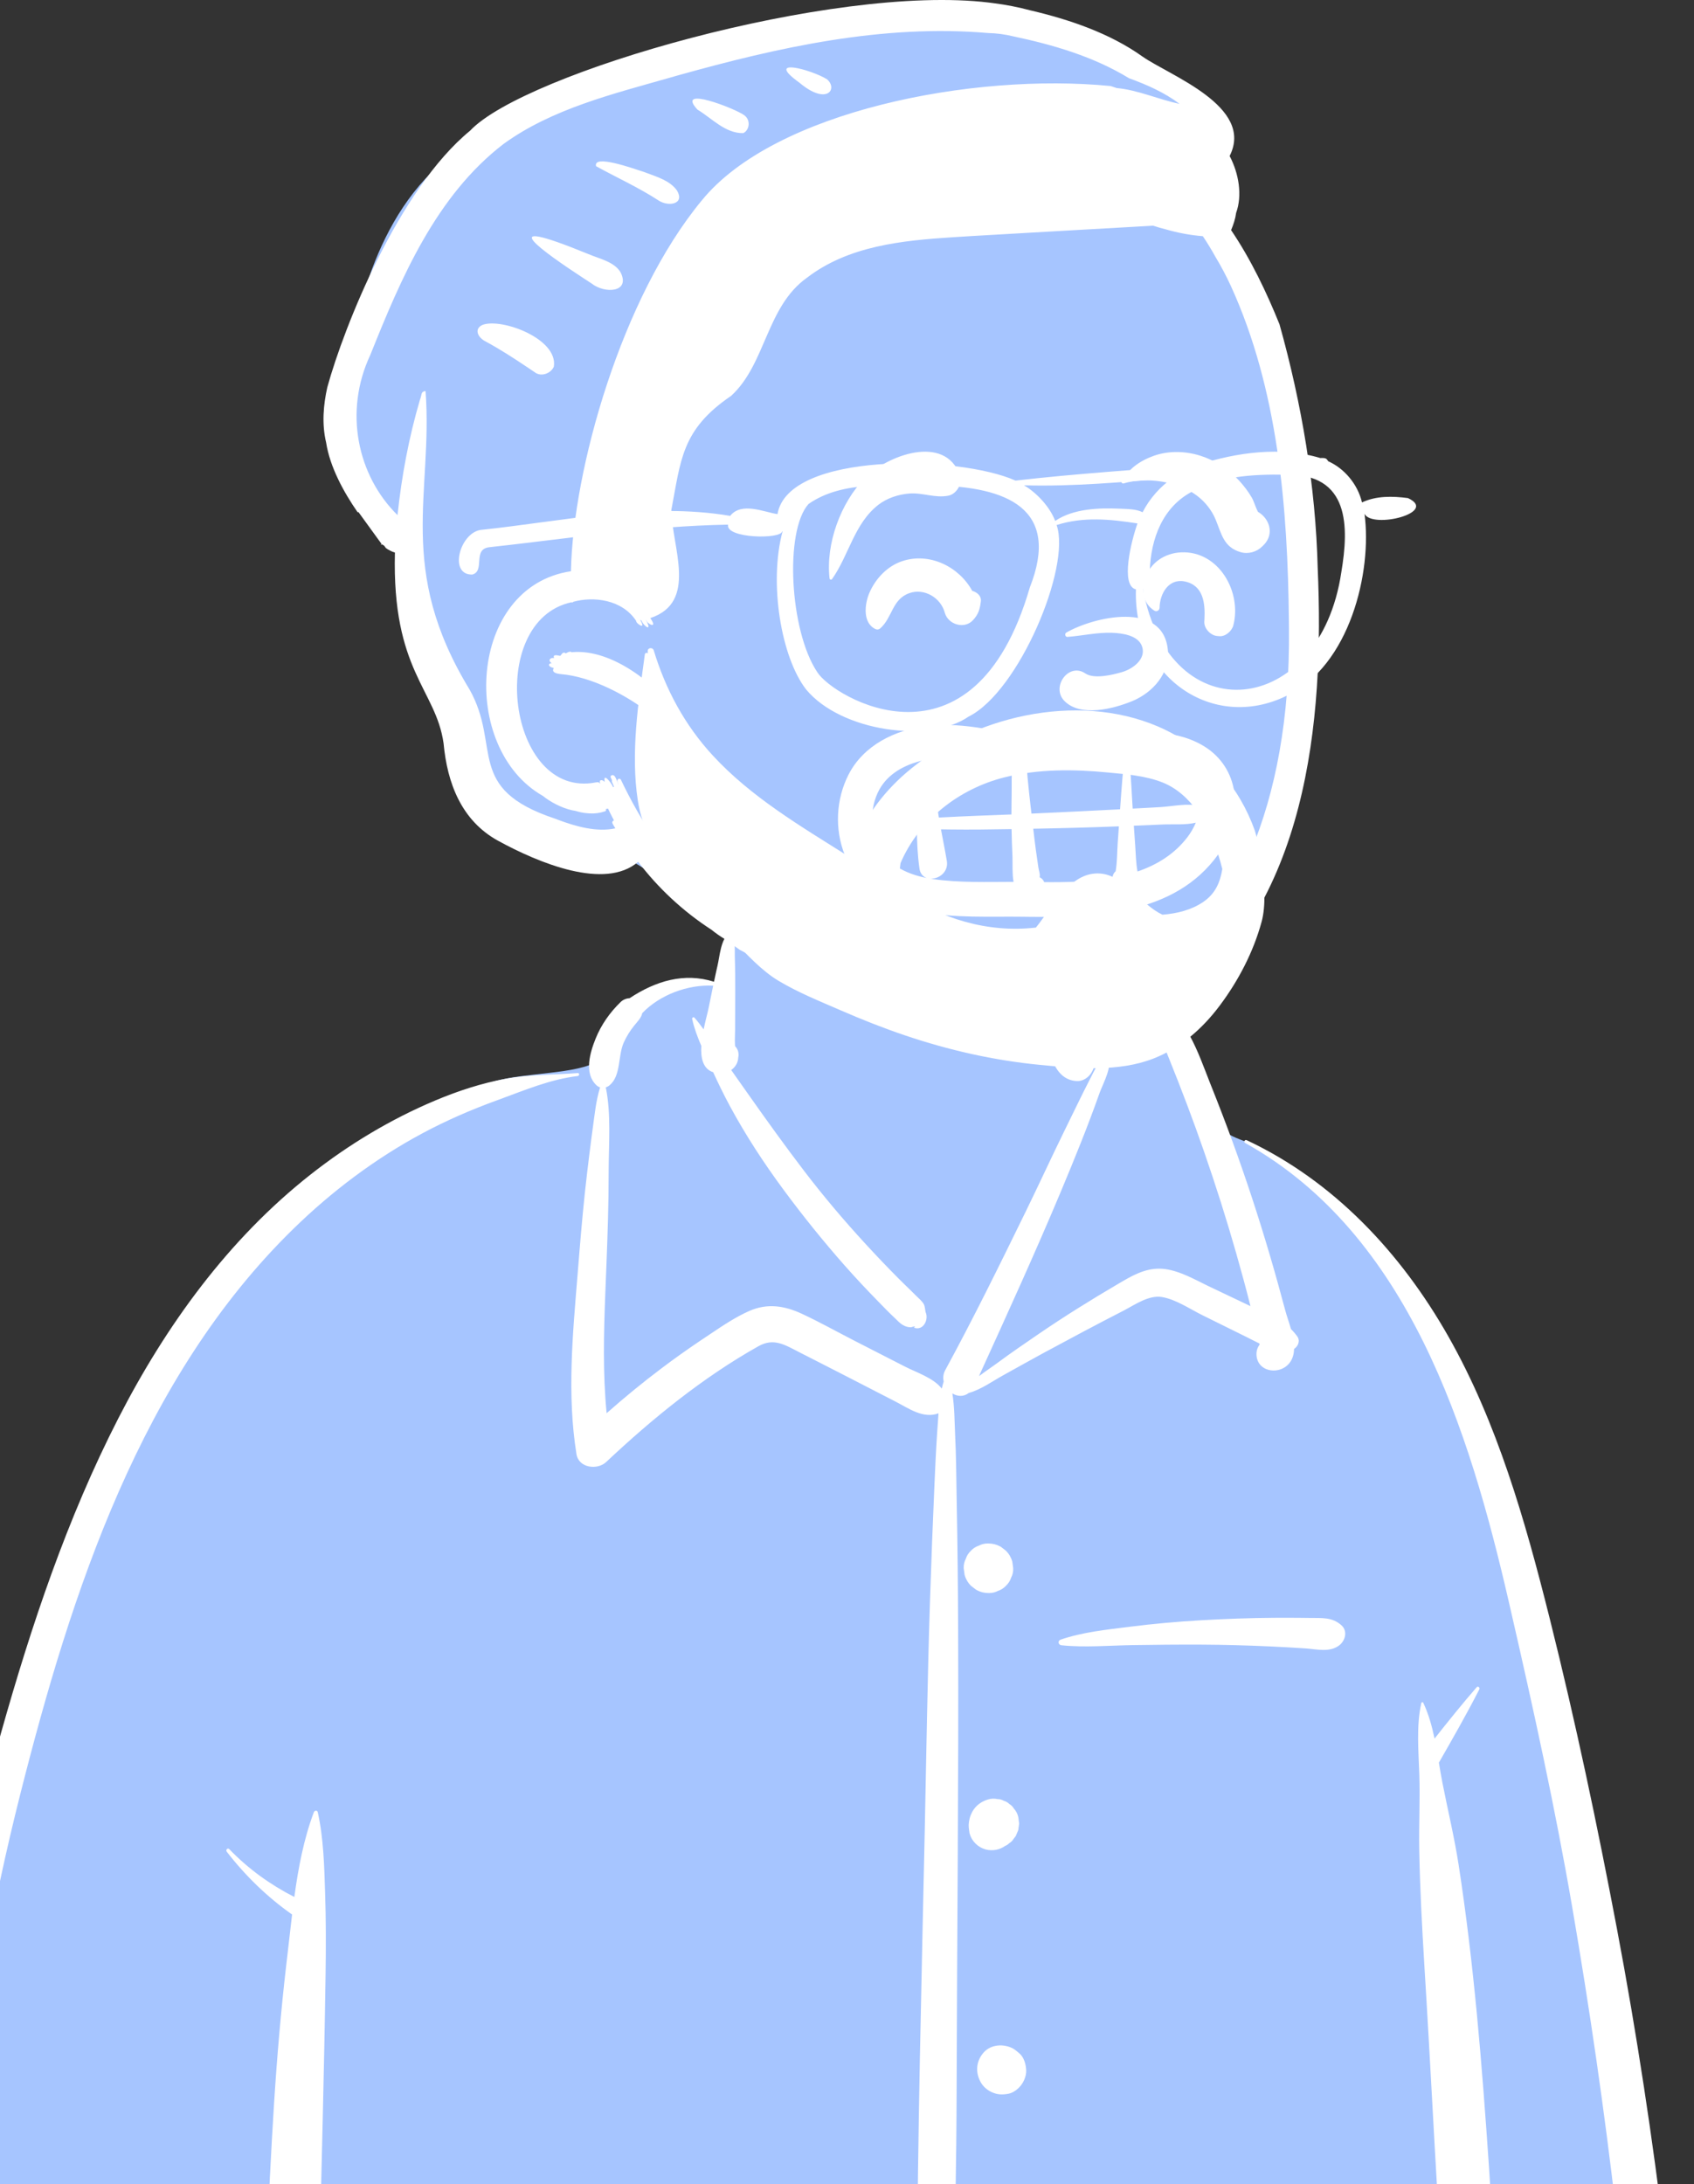 <svg width="405" height="522" viewBox="0 0 405 522" fill="none" xmlns="http://www.w3.org/2000/svg">
<rect x="0" y="0" width="405" height="522" fill="#333333" stroke="none"/>
<g clip-path="url(#clip0_2_9)">
<path fill-rule="evenodd" clip-rule="evenodd" d="M5.95 605.838C76.429 616.549 148.186 617.087 219.25 613.198C247.375 611.091 275.586 610.712 303.687 613.405C320.293 614.641 393.1 620.209 399.048 605.329C395.304 526.091 387.722 446.179 364.46 369.972C354.894 342.912 346.677 320.454 328.006 298.062C322.122 291.948 309.431 279.126 302.16 274.944C295.86 271.321 293.227 272.614 289.61 266.495C286.015 259.736 283.364 248.448 278.26 243.678C273.063 238.822 265.361 240.56 255.815 242.124C257.569 218.412 246.63 212.373 231.559 207.864C205.069 197.749 178.907 202.831 172.239 235.095C159.877 235.095 152.933 240.418 145.426 245.532C142.357 247.623 144.491 252.95 140.826 254.593C134.044 257.009 122.059 256.417 115.529 259.39C85.835 272.911 59.388 292.517 42.019 321.152C3.08 382.287 -23.668 511.069 -19.039 583.528C-21.067 586.709 -18.263 591.272 -17.55 594.693C-16.651 597.67 -13.737 599.649 -10.696 599.311C-6.453 603.877 0.111 604.893 5.95 605.838Z" fill="#A6C5FF"/>
<path fill-rule="evenodd" clip-rule="evenodd" d="M297.672 273.151C297.239 272.91 297.62 272.291 298.055 272.496C318.957 282.306 334.991 299.519 346.274 319.406C357.956 339.998 364.615 363.377 370.356 386.229L370.563 387.054C376.684 411.499 381.889 436.197 386.575 460.955C391.32 486.027 395.129 511.255 398.194 536.586C399.71 549.111 401.061 561.658 402.115 574.23C402.642 580.513 403.12 586.8 403.55 593.09C403.722 595.606 403.884 598.122 404.022 600.64L404.122 602.529C404.208 604.242 404.411 605.959 403.988 607.649C403.623 609.106 402.852 610.425 402.174 611.763C400.833 614.406 397.156 613.971 395.711 611.763L395.291 611.119C394.333 609.637 393.537 608.26 393.236 606.416C392.945 604.63 392.934 602.758 392.804 600.955C392.564 597.636 392.359 594.314 392.126 590.994C391.637 584.005 391.087 577.021 390.479 570.042C389.275 556.264 387.984 542.499 386.399 528.759C383.582 504.341 380.047 479.987 375.879 455.764C371.807 432.1 366.66 408.676 361.29 385.282L360.734 382.862C351.331 342.017 336.84 294.979 297.672 273.151ZM75.041 433.091C75.195 432.682 75.856 432.588 75.968 433.091C77.376 439.433 77.515 445.966 77.73 452.459C77.942 458.865 77.934 465.3 77.84 471.71C77.496 495.266 76.85 518.802 76.291 542.354C76.011 554.136 75.749 565.918 75.548 577.701C75.472 582.12 75.408 586.539 75.355 590.959L75.29 596.787C75.258 599.364 75.19 601.91 74.876 604.484C74.669 606.177 74.227 607.792 73.293 609.244C72.63 610.274 71.685 610.797 70.764 611.497L70.591 611.631C69.416 612.559 68.179 612.566 67.015 611.631L66.677 611.363C65.566 610.493 64.605 609.814 63.896 608.438C62.908 606.526 62.75 604.449 62.583 602.341C62.328 599.146 62.497 595.904 62.53 592.699C62.596 586.271 62.684 579.844 62.797 573.416C63.211 549.845 64.029 526.269 65.519 502.74C66.222 491.657 67.174 480.538 68.451 469.5L68.694 467.431C69.082 464.183 69.435 460.878 69.833 457.562C63.89 453.379 58.666 448.304 54.211 442.548C53.883 442.124 54.422 441.53 54.819 441.94C59.37 446.656 64.59 450.415 70.368 453.371C71.315 446.429 72.617 439.525 75.041 433.091ZM174.331 222.974C174.413 222.911 174.54 222.884 174.618 222.974C175.895 224.465 175.636 226.743 175.677 228.631L175.682 228.807C175.774 231.568 175.791 234.32 175.782 237.082L175.753 245.875C175.749 247.084 175.651 248.343 175.713 249.559L175.746 250.03C176.417 250.717 176.729 251.711 176.501 252.709C176.46 253.989 175.791 255.058 174.815 255.729L176.907 258.698L179 261.665C183.315 267.789 187.678 273.858 192.225 279.813C196.861 285.884 201.807 291.727 206.982 297.345C209.511 300.09 212.083 302.797 214.714 305.443C215.783 306.519 216.879 307.567 217.963 308.628L219.042 309.694C219.679 310.331 220.48 310.962 220.903 311.77C221.152 312.247 221.209 313.421 221.298 313.615C222.096 315.371 220.734 318.171 218.47 317.295L218.573 317.226C218.985 316.94 218.721 316.935 217.78 317.214C217.187 317.212 216.631 317.076 216.111 316.805L215.956 316.72C215.224 316.348 214.57 315.627 213.976 315.051L213.828 314.911C212.468 313.636 211.172 312.284 209.869 310.951C207.148 308.171 204.489 305.331 201.915 302.416C196.779 296.598 191.91 290.545 187.299 284.304C182.603 277.947 178.237 271.264 174.483 264.307C173.059 261.666 171.753 258.975 170.5 256.253C168.063 255.47 167.497 252.876 167.667 249.955C166.768 247.859 165.958 245.721 165.479 243.536C165.413 243.237 165.798 242.954 166.028 243.216C166.808 244.102 167.53 245.046 168.223 246.014C168.642 243.965 169.172 242.08 169.421 240.878L170.502 235.573C164.413 235.256 157.74 237.759 153.543 242.14C153.317 243.281 152.44 244.098 151.584 245.165C150.607 246.384 149.754 247.752 149.118 249.183C147.707 252.354 148.503 257.028 145.765 259.355C145.48 259.597 145.161 259.766 144.832 259.87C146.131 266.243 145.542 273.266 145.513 279.731L145.512 280.3C145.519 287.537 145.277 294.779 144.998 302.01L144.713 309.166C144.345 318.709 144.106 328.258 145.033 337.749C149.265 333.999 153.641 330.42 158.168 327.01C161.144 324.768 164.18 322.605 167.271 320.524L169.783 318.844C172.793 316.825 175.876 314.747 179.171 313.301C183.482 311.41 187.58 312.06 191.742 314C195.886 315.931 199.907 318.175 203.972 320.269C208.106 322.398 212.249 324.509 216.39 326.625C219.132 328.027 223.151 329.293 225.163 331.874C225.291 331.303 225.441 330.733 225.616 330.166C225.416 329.301 225.493 328.366 225.978 327.475C232.738 315.048 238.992 302.325 245.202 289.617C248.346 283.186 251.334 276.679 254.484 270.251L257.545 263.992C258.057 262.949 258.57 261.907 259.086 260.866C259.858 259.309 260.663 257.766 261.444 256.212C261.774 255.556 262.188 254.903 262.509 254.241L262.661 253.908C262.669 253.891 263.41 251.557 262.837 251.78L262.788 251.803C262.496 251.969 262.262 251.601 262.451 251.366C263.261 250.364 264.39 251.252 264.852 252.18C266.126 254.733 263.792 258.741 262.894 261.186L262.845 261.323C260.058 269.214 256.904 276.956 253.671 284.672C247.473 299.465 240.815 314.03 234.172 328.621L234.093 328.872C235.509 327.786 237.022 326.8 238.317 325.84C241.585 323.418 244.948 321.116 248.306 318.821C254.463 314.612 260.788 310.68 267.217 306.904L268.504 306.151C271.715 304.279 274.896 302.761 278.708 303.323C282.25 303.845 285.542 305.748 288.741 307.294L289.072 307.453L298.958 312.155C297.901 307.939 296.757 303.743 295.563 299.562C293.235 291.408 290.673 283.323 287.894 275.31C285.3 267.823 282.494 260.418 279.527 253.072L278.634 250.867C277.424 247.842 276.221 244.544 272.764 243.613C269.309 242.682 265.345 244.062 262.187 242.092C261.9 241.913 261.936 241.439 262.284 241.352L264.232 240.86C267.891 239.95 272.18 239.034 275.64 239.919C279.405 240.884 282.52 244.046 284.347 247.332C286.378 250.988 287.81 255.08 289.351 258.978L289.595 259.592C291.364 264.004 293.066 268.442 294.694 272.909C297.949 281.836 300.912 290.871 303.594 299.987C304.887 304.381 306.113 308.795 307.292 313.221C307.631 314.493 308.19 316.037 308.648 317.646C309.174 318.159 309.671 318.731 310.138 319.384C310.912 320.466 310.356 321.736 309.394 322.384C309.357 323.492 309.11 324.533 308.522 325.426C306.227 328.912 300.159 328.014 300.405 323.328C300.442 322.61 300.722 321.925 301.145 321.347L301.133 321.253L301.085 321.081C300.031 320.576 298.973 320.013 297.858 319.462L287.483 314.333C284.478 312.847 281.148 310.551 277.806 309.985C274.691 309.457 271.404 311.779 268.728 313.18L268.554 313.27C262.083 316.589 255.66 320.017 249.263 323.474C246.14 325.162 243.057 326.92 239.946 328.627C237.345 330.055 234.537 332.105 231.613 332.911C230.365 333.883 228.881 333.753 227.689 333.018C228.234 336.394 228.2 339.859 228.367 343.311C228.592 347.925 228.627 352.552 228.701 357.173L228.731 358.906C228.927 369.121 229.033 379.339 229.071 389.556C229.21 425.94 228.808 462.334 228.714 498.717C228.666 516.997 228.304 535.293 227.83 553.566C227.628 561.309 227.208 569.043 226.753 576.774L226.503 580.991C225.974 589.889 225.661 598.885 224.015 607.663C223.8 608.808 221.864 608.837 221.674 607.663C220.158 598.257 220.074 588.645 219.783 579.129L219.721 577.227C219.371 567.01 219.205 556.799 219.241 546.576C219.37 510.178 220.316 473.803 221.089 437.415C221.478 419.133 221.74 400.842 222.344 382.566C222.646 373.421 222.988 364.282 223.394 355.141C223.575 351.059 223.75 346.982 224.021 342.907L224.143 341.16C224.227 340.021 224.295 338.895 224.378 337.78C220.697 339.125 217.33 336.635 214.019 334.931C210.203 332.967 206.388 331 202.571 329.039L198.75 327.082L191.103 323.179C187.66 321.421 185.008 319.671 181.336 321.733C168.106 329.159 155.949 339.04 144.932 349.408C142.82 351.396 138.356 350.862 137.821 347.529C135.535 333.293 136.925 318.851 138.092 304.572L138.522 299.27C139.044 292.938 139.611 286.607 140.368 280.3C140.706 277.48 141.043 274.66 141.416 271.845L141.703 269.734C142.169 266.397 142.474 263.079 143.467 259.879C143.154 259.777 142.852 259.611 142.582 259.355C139.595 256.519 141.035 251.598 142.399 248.225C143.745 244.895 145.797 241.989 148.368 239.488C148.928 238.942 149.719 238.59 150.513 238.572C156.745 234.441 163.582 232.379 170.698 234.634C170.898 233.678 171.102 232.723 171.317 231.771L171.535 230.82C172.089 228.457 172.294 224.555 174.331 222.974ZM238.207 596.058C240.141 595.526 242.259 596.087 243.676 597.505C245.092 598.923 245.653 601.041 245.12 602.976C244.854 603.928 244.372 604.755 243.676 605.457C243.025 606.104 242.265 606.566 241.397 606.843L241.195 606.903L240.879 607.035C239.91 607.296 238.94 607.296 237.971 607.035C237.044 606.775 236.24 606.306 235.557 605.628C234.879 604.945 234.41 604.14 234.15 603.212C233.889 602.242 233.889 601.272 234.15 600.302L234.282 599.986C234.548 599.033 235.03 598.206 235.727 597.505C236.428 596.808 237.255 596.325 238.207 596.058ZM353.043 403.239C353.361 402.875 353.876 403.342 353.679 403.73C350.666 409.639 347.309 415.505 344.009 421.264C344.273 422.86 344.535 424.443 344.837 425.986C346.122 432.563 347.697 439.022 348.724 445.662C352.413 469.529 354.329 493.655 355.973 517.737C357.621 541.904 357.832 566.083 358.08 590.298C358.102 592.397 356.488 594.836 354.326 595.231C353.336 595.412 352.595 595.377 351.608 595.231C349.357 594.9 347.95 592.321 347.853 590.298C347.208 576.764 346.34 563.248 345.335 549.736C343.552 525.779 342.463 501.761 341.023 477.78L340.516 469.398C339.972 460.316 339.474 451.228 339.312 442.133C339.204 436.107 339.526 430.083 339.328 424.064C339.145 418.508 338.582 412.466 339.807 407.006C339.852 406.802 340.175 406.75 340.268 406.946C341.542 409.627 342.348 412.542 342.97 415.517C346.251 411.365 349.592 407.204 353.043 403.239ZM138.121 256.456C138.582 256.423 138.564 257.116 138.121 257.167C131.682 257.914 125.462 260.536 119.382 262.764L118.861 262.954C112.719 265.184 106.73 267.777 100.967 270.867C89.699 276.91 79.352 284.702 70.204 293.622C33.679 329.23 17.034 380.579 4.837 428.833C-1.939 455.643 -6.758 482.906 -9.882 510.378C-11.426 523.965 -12.518 537.603 -13.155 551.262C-13.481 558.263 -13.686 565.27 -13.772 572.277C-13.816 575.867 -13.829 579.457 -13.825 583.047C-13.823 584.692 -13.529 586.763 -13.969 588.36C-14.377 589.839 -15.527 591.142 -16.378 592.375C-17.386 593.838 -19.198 593.761 -20.22 592.375L-20.597 591.871C-21.688 590.424 -22.754 589.04 -22.91 587.149C-23.077 585.122 -22.959 583.032 -22.967 580.995C-22.984 576.893 -22.933 572.79 -22.851 568.688C-22.693 560.826 -22.384 552.968 -21.923 545.117C-20.989 529.187 -19.451 513.288 -17.249 497.483C-13.335 469.389 -7.467 441.564 0.218 414.261C7.468 388.505 16.058 362.825 28.294 338.967C39.655 316.815 54.559 296.208 74.226 280.727C83.372 273.528 93.328 267.528 104.062 263.01C109.475 260.731 115.16 258.871 120.941 257.81C126.659 256.762 132.351 256.908 138.121 256.456ZM239.316 550.532C240.337 550.525 241.476 550.749 242.352 551.314L243.522 552.22C243.839 552.627 244.155 553.036 244.47 553.446C245.202 554.401 245.299 555.945 245.146 557.082C245.112 557.842 244.886 558.548 244.47 559.202L243.578 560.357C242.722 561.056 242.007 561.555 240.97 561.891C240.428 562.066 239.906 562.103 239.385 562.076L239.211 562.065L239.316 562.079L239.133 562.059C238.964 562.044 238.794 562.026 238.623 562.003C238.507 561.988 238.391 561.979 238.275 561.963C238.163 561.954 238.055 561.95 237.943 561.96C236.624 562.084 235.299 561.336 234.363 560.477C233.519 559.702 232.763 558.06 232.88 556.895L232.93 556.409C233.019 555.588 233.092 555.265 233.44 554.441C233.777 553.639 234.249 552.931 234.892 552.333C236.122 551.188 237.628 550.544 239.316 550.532ZM235.234 490.468C236.984 488.56 239.99 488.419 242.16 489.573C242.689 489.855 243.174 490.307 243.64 490.683C244.815 491.633 245.276 493.347 245.341 494.791C245.405 496.219 244.652 497.914 243.64 498.899L243.395 499.137C242.79 499.726 241.924 500.237 241.078 500.393C239.713 500.644 238.568 500.636 237.297 500.1C236.206 499.639 235.265 498.898 234.625 497.893L234.521 497.723C234.477 497.653 234.436 497.581 234.397 497.508L234.34 497.397C233.124 495.058 233.451 492.41 235.234 490.468ZM236.141 430.086C236.93 429.838 237.719 429.803 238.508 429.98C239.044 429.982 239.543 430.117 240.006 430.385C240.509 430.526 240.946 430.781 241.316 431.15C241.761 431.413 242.117 431.768 242.381 432.214C242.906 432.788 243.26 433.461 243.443 434.234L243.655 435.813L243.443 437.392L242.845 438.811C242.68 439.026 242.515 439.241 242.347 439.455C242.083 439.902 241.727 440.259 241.28 440.523C240.989 440.813 240.656 441.029 240.283 441.179C238.961 442.127 237.2 442.436 235.634 442.004C234.704 441.744 233.897 441.273 233.212 440.592C232.532 439.907 232.061 439.099 231.801 438.169L231.693 437.426C231.555 436.43 231.533 435.878 231.815 434.611C231.939 434.054 232.298 433.269 232.485 432.938C233.288 431.526 234.599 430.559 236.141 430.086ZM304.671 386.646C306.937 386.63 309.203 386.635 311.469 386.66L313.168 386.682C316.014 386.727 318.451 386.434 320.688 388.409C322.312 389.843 321.597 392.248 320.056 393.328C317.72 394.963 314.791 394.141 312.107 393.96C309.275 393.77 306.442 393.613 303.608 393.485C298.12 393.24 292.63 393.083 287.136 393.059C281.655 393.036 276.165 393.088 270.684 393.176C265.107 393.267 259.3 393.787 253.755 393.209C252.993 393.13 252.821 392.127 253.573 391.867C258.799 390.058 264.678 389.472 270.154 388.78C275.803 388.066 281.452 387.561 287.136 387.233C292.975 386.898 298.822 386.687 304.671 386.646ZM236.13 368.881L236.317 368.885C237.315 368.887 238.248 369.122 239.119 369.589L239.304 369.693L240.502 370.618C241.235 371.357 241.743 372.228 242.023 373.231L242.235 374.805C242.266 375.62 242.096 376.38 241.725 377.086C241.487 377.82 241.079 378.454 240.502 378.991C239.966 379.568 239.331 379.976 238.598 380.215C237.946 380.557 237.249 380.728 236.504 380.729L236.317 380.725C235.25 380.721 234.254 380.452 233.331 379.917L232.133 378.991C231.4 378.252 230.892 377.381 230.612 376.378L230.4 374.805C230.37 373.99 230.539 373.229 230.91 372.524C231.149 371.79 231.557 371.154 232.133 370.618C232.669 370.041 233.304 369.633 234.038 369.394C234.689 369.052 235.386 368.881 236.13 368.881ZM253.673 229.804C254.948 227.956 257.258 229.599 256.928 231.085C257.015 235.256 257.228 239.305 258.177 243.392C258.611 245.262 259.181 247.135 260.058 248.849L260.427 249.571C261.563 251.816 262.445 253.934 260.915 256.398C260.194 257.559 258.89 258.432 257.477 258.371C251.212 258.1 250.351 249.374 249.97 244.503C249.577 239.486 250.798 233.972 253.673 229.804Z" fill="white"/>
<path fill-rule="evenodd" clip-rule="evenodd" d="M217.495 4.16C241.648 4.16 270.627 15.875 273.091 16.109L273.157 16.113C274.453 16.113 279.519 19.973 288.353 27.695L278.784 46.367L279.559 47.107C283.264 50.661 286.427 53.901 288.924 56.455C309.312 77.308 312.976 159.182 308.171 187.734C303.367 216.286 294.468 244.225 253.037 244.225C211.607 244.225 165.515 219.301 158.415 211.539C153.681 206.365 148.364 203.886 142.464 204.102C142.222 203.796 141.981 203.491 141.742 203.187L140.874 203.064C132.708 201.88 126.857 200.288 123.321 198.286C116.414 194.377 108.823 173.823 108.823 169.296C108.823 164.813 97.487 132.206 97.26 128.755L97.257 128.66C97.257 125.775 82.448 112.515 82.448 108.304C82.448 104.092 79.463 104.348 82.448 89.508L83.315 85.149C86.492 69.349 92.709 43.187 116.414 31.819C142.464 19.326 193.098 4.16 217.495 4.16Z" fill="#A6C5FF"/>
<path fill-rule="evenodd" clip-rule="evenodd" d="M112.393 31.232C125.385 17.435 199.142 -3.906 236.458 0.618L237.577 0.763C240.555 1.141 243.49 1.713 246.386 2.49C255.748 4.678 265.418 7.99 273.154 13.523C279.612 18.049 299.984 25.441 293.979 37.282C296.206 41.502 297.037 46.717 295.532 50.873C295.343 52.309 294.9 53.631 294.334 55.002C299.091 62.025 302.857 69.967 305.905 77.52C311.233 96.531 314.548 116.315 315.033 135.711C316.648 172.56 312.61 216.577 280.532 240.406C261.154 255.505 230.799 256.013 209.023 237.291C207.787 235.828 201.975 231.879 203.914 231.187C204.492 231.797 205.085 232.39 205.689 232.973C205.662 232.908 205.656 232.844 205.668 232.773L205.099 232.259C204.029 231.268 202.643 229.831 204.222 230.112C204.292 230.193 204.368 230.264 204.443 230.345C204.777 230.545 205.03 230.719 205.226 230.873L205.327 230.954L205.296 230.921C204.387 229.951 203.841 228.961 205.201 229.593L205.381 229.681C205.986 230.318 206.6 230.928 207.226 231.521C207.216 231.451 207.226 231.381 207.265 231.305L206.681 230.741C206.111 230.183 206.198 230.181 206.477 229.729C205.266 228.032 207.526 229.04 207.685 229.702C209.099 229.368 210.34 232.023 211.251 232.347C251.171 263.053 309.102 235.807 308.164 150.244L308.15 148.57C307.876 121.21 305.574 93.09 294.264 68.323C293.164 65.937 291.933 63.617 290.58 61.371C289.646 59.687 288.648 58.046 287.575 56.449C284.57 56.206 281.602 55.655 278.679 54.803C277.675 54.549 276.683 54.268 275.69 53.939C261.19 54.73 247.012 55.591 232.471 56.407L227.928 56.69C215.61 57.483 202.871 58.752 192.93 66.375C183.177 73.315 183.133 87 174.783 94.62C162.877 102.705 162.79 109.995 160.498 121.909C160.668 130.891 166.892 143.94 155.47 147.72C157.397 150.469 154.711 149.148 154.499 148.184C154.478 148.19 154.456 148.195 154.44 148.195C156.157 151.389 153.633 149.378 153.41 148.352C153.275 148.314 153.14 148.217 153.005 148.082C154.735 150.88 151.938 148.92 152.104 148.411C148.761 143.27 141.881 142.472 137.031 143.834C136.971 144.017 136.756 144.034 136.621 143.936C115.999 148.408 121.32 191.121 142.453 186.992C143.358 186.807 143.336 187.242 143.516 187.284C143.027 186.001 144.404 186.523 144.389 186.792L144.473 186.788C144.539 186.782 144.512 186.775 144.562 186.792C144.09 184.17 146.746 187.97 146.536 188.126C146.618 188.077 146.709 188.05 146.79 188.039L146.699 187.79C146.258 186.615 146.296 187.104 146.299 186.431C145.968 185.599 145.943 185.963 146.021 185.421C147.185 184.518 147.529 187.256 147.917 187.456C147.252 186.528 147.781 185.77 148.409 186.274C153.168 196.29 159.317 205.702 167.263 213.116C168.132 213.801 169.011 214.476 169.922 215.113C173.302 218.058 178.486 219.952 181.65 222.561C181.65 222.605 181.629 222.659 181.597 222.713L181.669 222.778L181.742 222.847L182.843 223.376C183.167 223.652 183.458 223.959 183.716 224.299C183.992 224.618 184.234 224.969 184.44 225.341C184.542 225.795 184.316 225.983 183.884 225.789C183.695 225.724 183.506 225.649 183.318 225.579C183.328 225.595 183.333 225.606 183.345 225.616C183.406 225.71 183.826 226.682 183.343 226.524L183.285 226.502C183.02 226.404 182.757 226.296 182.498 226.194C182.805 226.577 183.085 226.993 183.333 227.344C183.598 227.619 183.759 227.943 183.825 228.31C183.813 228.515 183.701 228.601 183.496 228.574C183.183 228.472 182.875 228.364 182.567 228.25L182.655 228.418C182.872 228.846 183.182 229.564 182.632 229.324C182.163 229.179 181.71 229.011 181.257 228.828C181.219 228.903 181.144 228.93 180.992 228.86C179.552 228.348 178.16 227.721 176.828 226.982C175.657 226.129 174.475 225.293 173.3 224.445C172.193 223.781 171.125 223.042 170.106 222.211C163.284 217.802 157.311 212.202 152.573 205.964C144.649 212.83 128.806 206.271 119.005 200.896C110.336 196.092 106.929 187.21 106.048 177.634C104.217 164.742 93.686 160.329 94.419 132.04C94.403 132.046 94.386 132.046 94.364 132.046C93.981 131.932 93.61 131.781 93.259 131.587C92.897 131.414 92.558 131.209 92.239 130.961L91.845 130.416C91.641 130.302 91.457 130.184 91.317 130.065L91.244 130.159C91.014 130.437 91.169 130.018 91.182 129.935L90.498 129.004C88.876 126.789 87.096 124.302 85.647 122.314L85.601 122.395C85.568 122.456 85.551 122.5 85.566 122.519C82.116 117.56 78.872 111.57 77.971 105.771C76.906 101.304 77.322 96.701 78.251 92.563C82.231 78.074 95.271 45.285 112.393 31.232ZM206.017 231.615L205.8 231.422L205.991 231.66C206.09 231.783 206.192 231.894 206.358 232.007C206.347 231.969 206.347 231.931 206.352 231.888C206.242 231.804 206.129 231.712 206.017 231.615ZM236.293 7.898C210.987 5.722 186.098 11.299 161.95 18.051L160.285 18.53C146.554 22.45 132.035 25.977 120.432 34.368C104.22 46.791 95.849 66.554 88.543 84.802C82.164 98.359 85.425 113.646 95.039 123.113C96.039 113.706 97.744 104.574 100.409 95.515C100.965 94.1 100.544 93.636 101.743 93.452C103.554 117.863 94.637 135.9 112.283 164.831C119.939 178.482 111.076 188.471 132.698 195.654L133.283 195.878C137.787 197.579 142.707 198.921 147.119 197.971L146.724 197.327C146.32 196.665 146.198 196.343 146.784 196.06C146.769 196.027 146.747 195.995 146.725 195.957C146.251 195.061 145.792 194.155 145.355 193.237C145.177 193.296 144.999 193.339 144.815 193.388C144.935 193.609 144.95 193.831 144.616 193.906C143.427 194.314 142.207 194.478 140.957 194.401L140.689 194.381C139.277 194.295 138.388 194.037 137.592 193.798C137.328 193.755 137.064 193.712 136.804 193.658C134.244 193.09 131.535 191.646 129.781 190.214C109.789 178.854 111.855 140.181 136.497 136.526C137.003 112.177 148.578 71.097 167.788 47.895C185.153 26.553 232.558 17.303 265.539 20.565C266.019 20.724 266.5 20.885 266.981 21.047C272.069 21.5 276.918 23.767 282.01 24.821C278.354 22.08 274.207 20.254 269.935 18.702C261.423 13.493 251.665 10.674 242.238 8.686C240.285 8.206 238.305 7.942 236.293 7.898ZM135.369 156.086C136.694 155.366 136.543 156.061 136.848 155.859C146.378 155.082 156.654 163.43 161.981 170.389C161.56 170.827 160.422 169.531 160.223 169.326C160.196 169.353 160.163 169.375 160.131 169.385L160.279 169.595C162.438 172.695 158.158 169.047 157.757 168.295C157.687 168.333 157.617 168.355 157.536 168.338C157.875 168.671 158.912 169.54 159.09 170.157L159.364 170.386C161.955 172.606 161.74 174.275 158.799 171.123C158.869 171.269 158.896 171.404 158.847 171.512L158.948 171.58C160.395 172.591 161.584 175.41 158.561 172.516C158.876 174.63 155.565 170.544 155.459 170.573C149.731 166.074 141.298 161.699 134.112 161.111L133.865 161.083C132.547 160.913 131.923 160.522 132.386 159.659C130.762 159.273 131.143 158.473 131.911 158.499C130.766 157.745 131.797 157.025 132.462 157.306C132.005 156.04 133.837 156.883 134.005 156.707C134.956 155.239 135.212 156.463 135.369 156.086ZM115.393 77.634C119.97 75.956 133.491 80.978 132.409 87.629C131.765 89.156 129.643 90.031 128.151 89.169L126.205 87.861C122.817 85.59 119.761 83.6 116.123 81.62C114.144 80.637 113.291 78.55 115.393 77.634ZM141.436 67.75L139.668 66.599C130.128 60.352 116.642 50.887 140.559 60.68C143.285 61.85 146.907 62.542 148.394 65.139C150.731 69.926 144.582 70.248 141.436 67.75ZM142.508 39.722C141.742 36.815 151.268 40.226 154.04 41.125L154.463 41.285C157.16 42.29 160.252 43.223 161.865 45.552C163.756 48.77 159.93 49.437 157.56 47.983C152.701 44.806 147.374 42.409 142.508 39.722ZM166.73 26.182C161.368 20.324 175.717 25.936 177.867 27.494L177.928 27.54C179.532 28.669 179.207 31.103 177.7 31.817C173.413 31.899 170.258 28.323 166.73 26.182ZM191.128 19.764C182.604 13.635 193.832 16.55 197.732 18.952C200.39 21.297 197.652 25.256 191.128 19.764Z" fill="white"/>
<path fill-rule="evenodd" clip-rule="evenodd" d="M221.566 173.516C230.813 172.394 239.777 175.226 248.817 176.654C253.591 177.407 258.37 177.97 263.2 178.179C264.172 178.222 265.144 178.246 266.116 178.266C266.206 177.41 266.685 176.624 267.723 176.153C269.851 175.188 271.553 174.753 273.889 174.846C276.027 174.93 278.173 175.15 280.278 175.536C284.101 176.237 287.942 177.829 290.738 180.593C297.21 186.991 296.225 197.267 291.224 204.236C280.892 218.635 262.035 219.303 245.885 219.115L244.394 219.096C229.689 218.886 208.649 221.079 201.969 204.34C199.512 198.184 199.853 191.049 202.861 185.145C206.449 178.103 214.001 174.435 221.566 173.516ZM267.5 197.491L267.369 197.497C260.589 197.758 253.81 197.942 247.026 198.062C247.229 199.805 247.436 201.548 247.673 203.288C247.859 204.656 248.058 206.023 248.265 207.389C248.353 207.967 248.675 208.865 248.584 209.437L248.551 209.664C248.899 209.821 249.215 210.075 249.45 210.444C249.532 210.571 249.591 210.7 249.651 210.828C254.917 210.869 260.585 210.767 265.954 209.809L265.965 209.692C266.063 209.006 266.348 208.544 266.727 208.227C267.104 206.039 267.07 203.707 267.216 201.536C267.307 200.187 267.405 198.839 267.5 197.491ZM241.845 198.154C236.958 198.237 232.069 198.302 227.183 198.242L224.965 198.208C225.433 200.722 225.943 203.227 226.367 205.758C226.809 208.396 224.488 210.073 222.48 210.005C222.705 210.042 222.93 210.081 223.156 210.112C229.431 211 235.946 210.765 242.315 210.758C241.972 208.757 242.111 206.499 242.06 204.83L242.05 204.571C241.952 202.431 241.884 200.293 241.845 198.154ZM208.651 197.693C208.82 199 209.15 200.28 209.644 201.471C211.73 206.504 216.512 208.852 221.572 209.841C220.694 209.538 219.997 208.809 219.821 207.561C219.382 204.457 219.224 201.302 219.213 198.151C215.686 198.118 212.136 198.042 208.651 197.693ZM285.891 196.618C283.38 197.211 280.462 196.939 277.999 197.051C275.691 197.156 273.383 197.248 271.075 197.341C271.184 198.917 271.29 200.493 271.405 202.068C271.553 204.105 271.567 206.256 271.957 208.284C276.602 206.698 280.763 204.155 283.885 200.088C284.663 199.074 285.36 197.885 285.891 196.618ZM220.505 181.774C216.325 182.764 212.37 184.855 210.244 188.682C208.982 190.953 208.427 193.644 208.534 196.296C212.066 195.884 215.659 195.728 219.235 195.599C219.247 194.955 219.262 194.311 219.282 193.669L219.337 192.023C219.434 188.884 219.483 184.941 220.505 181.774ZM242.137 182.157L240.297 181.95C235.187 181.367 230.079 180.756 224.969 181.106C224.229 181.158 223.478 181.238 222.726 181.348C223.629 184.61 223.553 188.44 223.93 191.668C224.076 192.917 224.26 194.155 224.464 195.388L225.351 195.346C230.835 195.049 236.324 194.866 241.812 194.648C241.811 193.617 241.817 192.586 241.834 191.554L241.854 190.522C241.916 187.886 241.746 184.917 242.137 182.157ZM267.799 181.738C262.447 182.603 256.915 182.787 251.658 182.793C249.558 182.796 247.459 182.667 245.361 182.481C245.498 183.598 245.569 184.729 245.672 185.831C245.879 188.057 246.115 190.281 246.373 192.502L246.602 194.446C253.348 194.14 260.093 193.809 266.837 193.467L267.788 193.416L268.055 189.68C268.237 187.189 268.437 184.699 268.719 182.219L268.507 182.143C268.258 182.041 268.023 181.9 267.799 181.738ZM270.124 182.666C270.419 186.188 270.582 189.724 270.799 193.252L275.245 193.015C275.985 192.974 276.726 192.933 277.467 192.89C280.348 192.724 284.05 191.851 286.898 192.665C287.116 190.075 286.376 187.551 284.039 185.811C279.936 182.754 274.713 183.842 270.124 182.666ZM254.934 151.18C261.554 147.387 278.165 143.51 279.217 155.43C279.701 160.916 275.625 165.461 270.865 167.489L270.686 167.564C266.222 169.4 258.31 171.474 254.447 167.492C251.232 164.178 255.496 158.236 259.491 160.951C261.545 162.345 265.866 161.318 268.157 160.654L268.301 160.612C270.773 159.885 274.069 157.558 273.047 154.513C272.142 151.818 268.293 151.326 265.882 151.238C262.283 151.109 258.781 151.946 255.215 152.218C254.65 152.261 254.476 151.442 254.934 151.18ZM282.358 132.012C291.343 131.591 296.932 141.407 294.866 149.45C294.509 150.838 292.958 152.2 291.46 152.044L291.083 152.009C290.891 151.991 290.698 151.967 290.521 151.918C289.099 151.524 287.825 150.044 287.928 148.51L287.956 148.063C288.165 144.263 287.754 139.886 283.241 138.966C279.413 138.185 277.276 141.871 277.231 145.264C277.222 145.867 276.546 146.287 276.014 145.963C273.247 144.279 272.768 140.927 273.824 138.041C275.164 134.384 278.516 132.192 282.358 132.012ZM215.678 134.118C222.217 131.935 229.271 135.422 232.438 141.206C233.548 141.528 234.657 142.384 234.503 143.696C234.28 145.583 233.945 146.772 232.637 148.203C230.592 150.442 226.761 149.297 225.911 146.542L225.875 146.417C224.909 142.855 220.991 140.505 217.421 141.752C213.251 143.208 213.372 147.615 210.447 150.182C210.103 150.484 209.691 150.532 209.279 150.333C206.172 148.83 206.73 144.31 207.838 141.722C209.291 138.326 212.114 135.307 215.678 134.118ZM206.773 114.251C212.071 108.842 225.888 103.607 229.513 113.596C230.203 115.499 228.733 118.064 226.753 118.459C223.511 119.104 220.635 117.696 217.414 117.949C214.807 118.154 212.088 119.026 210.003 120.642C204.23 125.118 202.96 132.688 198.937 138.384C198.741 138.661 198.361 138.545 198.325 138.218C197.409 129.925 200.969 120.175 206.773 114.251ZM275.876 108.926C279.392 107.683 283.374 107.79 286.908 108.892C290.469 110.003 293.738 112.112 296.256 114.868C297.398 116.119 298.456 117.5 299.304 118.969C299.754 119.748 300.228 121.357 300.74 122.315C303.51 123.915 304.694 127.561 302.214 130.155L302.102 130.269L301.77 130.598C300.437 131.918 298.427 132.491 296.608 131.963C292.536 130.784 292.041 127.576 290.631 124.17C289.7 121.92 288.105 119.93 286.171 118.467C281.6 115.013 274.105 113.912 268.602 115.54C268.309 115.627 267.965 115.254 268.174 114.983C269.217 113.631 269.818 112.522 271.214 111.432C272.631 110.325 274.178 109.526 275.876 108.926Z" fill="white"/>
<path fill-rule="evenodd" clip-rule="evenodd" d="M215.296 206.288C219.664 196.05 229.196 188.526 240.172 185.776C248.231 183.761 256.69 183.825 264.906 184.625C269.21 185.041 273.827 185.382 277.884 186.981C281.348 188.347 284.171 190.93 286.294 193.962C288.821 197.555 290.539 201.666 291.746 205.881C291.918 206.48 292.079 207.084 292.229 207.691C291.704 210.87 290.59 213.577 287.646 215.576C284.774 217.528 281.346 218.327 277.929 218.611C277.594 218.449 277.271 218.284 276.974 218.114C271.649 215.065 267.902 207.858 261.181 208.833C255.184 209.704 251.236 217.254 247.669 221.682C236.221 223.016 224.781 219.574 215.466 213.025C214.993 210.783 214.966 208.522 215.296 206.288ZM300.01 198.522C299.094 195.95 297.941 193.46 296.573 191.114C292.053 183.355 285.114 177.174 276.877 173.64C257.39 165.292 232.177 171.176 216.44 184.868C211.064 189.548 205.629 196.426 203.985 203.824C203.494 203.921 203.031 204.177 202.649 204.537C191.279 197.375 179.571 190.484 170.409 180.556C163.755 173.343 159.127 164.806 156.293 155.425C156.062 154.653 154.817 154.766 154.855 155.621C154.866 155.82 154.877 156.02 154.887 156.22C154.769 155.852 154.209 156.041 154.165 156.398C152.641 167.793 150.734 179.875 152.49 191.33C153.54 198.165 156.644 203.169 160.792 208.572C165.237 214.364 170.269 219.751 175.414 224.917C178.679 228.196 182.089 231.979 186.086 234.383C190.736 237.177 196.01 239.301 200.972 241.456C206.02 243.655 211.144 245.687 216.364 247.448C226.8 250.982 237.586 253.424 248.56 254.494C257.347 255.348 267.389 256.278 275.81 252.97C282.264 250.436 287.474 245.855 291.606 240.343C296.105 234.34 299.661 227.502 301.627 220.291C303.67 212.801 300.441 199.729 300.01 198.522Z" fill="white"/>
<path fill-rule="evenodd" clip-rule="evenodd" d="M320.689 136.709C315.546 171.517 279.642 175.366 273.263 140.81C274.287 140.362 275.023 139.479 274.869 137.765C274.833 130.234 277.17 122.275 283.96 118.087C290.976 113.766 299.187 113.337 307.307 113.446C322.801 113.077 322.475 126.035 320.689 136.709ZM267.642 121.571C262.78 121.365 256.627 121.537 252.271 124.501C251.074 121.275 247.962 117.83 244.818 115.987C256.504 116.33 268.533 115.179 280.306 114.286C277.488 116.208 274.866 119.095 273.162 122.434C271.581 121.59 269.316 121.669 267.642 121.571ZM246.208 140.399C232.724 186.837 199.066 166.596 195.397 160.645C188.778 150.797 187.533 126.857 193.298 120.456C201.551 114.668 213.234 116.157 222.984 116.015C240.894 116.257 253.615 121.618 246.208 140.399ZM336.61 119.041C332.947 118.561 329.032 118.465 325.626 120.079C324.577 115.619 321.285 111.89 317.567 110.249C317.117 109.685 317.185 109.381 315.648 109.466C306.21 106.628 295.649 108.13 286.579 111.04C272.255 112.247 257.227 113.199 242.783 114.861C229.252 108.782 188.418 107.891 185.881 122.876C182.689 122.398 177.252 119.884 174.57 123.294C154.895 119.957 134.566 124.595 114.805 126.66C109.831 127.577 107.27 137.453 112.916 137.318C116.09 136.456 112.818 131.168 117.092 130.771C136.157 128.687 154.806 125.731 174.066 125.385C173.396 128.713 186.805 128.929 187.003 126.986C187.032 127.001 187.062 127.011 187.091 127.024C183.778 139.378 186.769 157.159 192.757 164.82C201.147 174.852 222.21 177.73 231.55 171.275C243.598 165.318 256.131 135.415 252.611 125.48C259 123.454 265.317 124.063 271.948 125.095C270.43 129.385 267.809 139.947 271.579 140.863C270.887 161.832 289.961 174.916 307.544 166.314C322.763 159.166 328.086 136.541 326.224 122.808C328.118 126.471 344.026 122.483 336.61 119.041Z" fill="white"/>
</g>
<defs>
<clipPath id="clip0_2_9">
<rect width="405" height="599" fill="white"/>
</clipPath>
</defs>
</svg>
